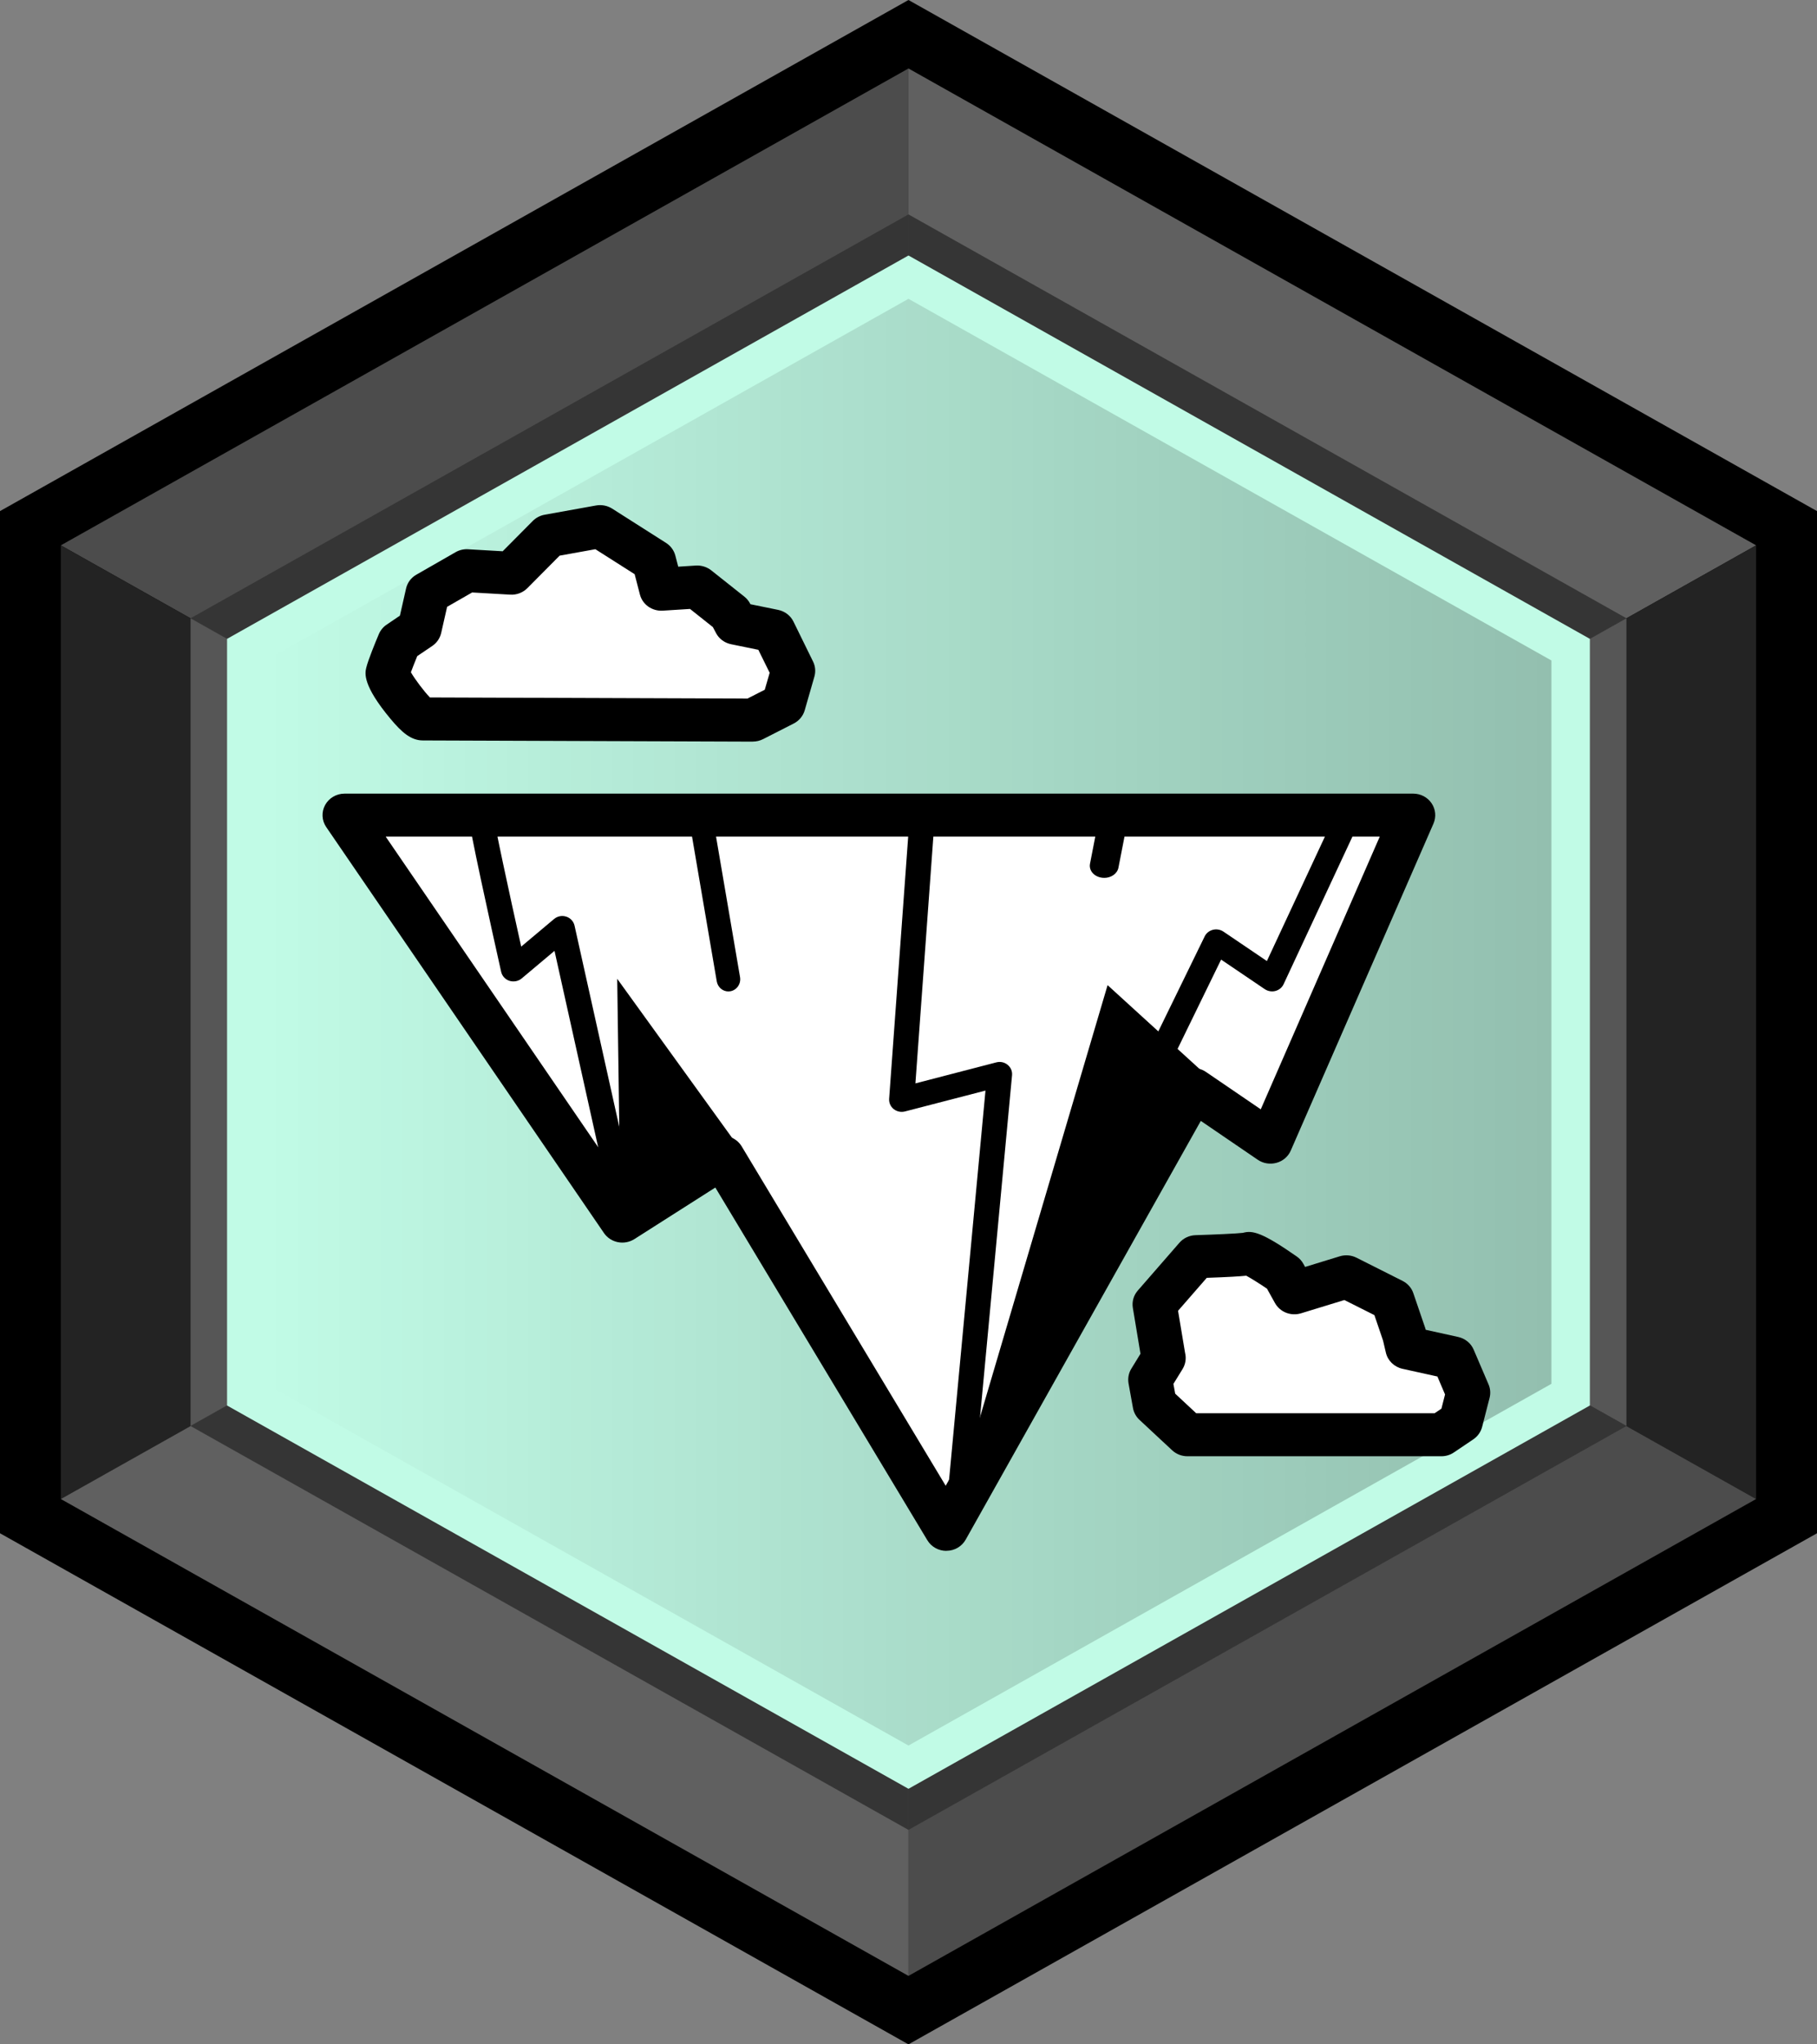 <svg width="128" height="144" viewBox="0 0 128 144" fill="none" xmlns="http://www.w3.org/2000/svg">
<rect x="0" y="0" width="128" height="144" fill="#808080" stroke="none"/>
<g clip-path="url(#clip0_4154_3446)">
<path d="M128 107.999V36.001L63.998 0L0 36.001V107.999L63.998 144L128 107.999Z" fill="black"/>
<path d="M63.998 4.823L4.285 38.413L63.998 71.998V4.823Z" fill="#4C4C4C"/>
<path d="M123.711 38.413L63.998 4.823V71.998L123.711 38.413Z" fill="#606060"/>
<path d="M4.285 38.413V105.588L63.998 71.998L4.285 38.413Z" fill="#232323"/>
<path d="M63.998 71.998L123.711 105.588V38.413L63.998 71.998Z" fill="#232323"/>
<path d="M4.285 105.587L63.998 139.177V71.998L4.285 105.587Z" fill="#606060"/>
<path d="M63.998 139.177L123.711 105.587L63.998 71.998V139.177Z" fill="#4C4C4C"/>
<path d="M63.998 15.102L13.424 43.55L63.998 71.998V15.102Z" fill="#353535"/>
<path d="M114.577 43.55L63.998 15.102V71.998L114.577 43.55Z" fill="#353535"/>
<path d="M13.424 43.55V100.446L63.998 71.998L13.424 43.55Z" fill="#565656"/>
<path d="M63.998 71.998L114.577 100.446V43.55L63.998 71.998Z" fill="#565656"/>
<path d="M13.424 100.446L63.998 128.894V71.998L13.424 100.446Z" fill="#353535"/>
<path d="M63.998 128.894L114.577 100.446L63.998 71.998V128.894Z" fill="#353535"/>
<path d="M111.999 99.001V44.999L63.998 17.996L15.996 44.999V99.001L63.998 125.999L111.999 99.001Z" fill="#C1FBE6"/>
<path style="mix-blend-mode:multiply" opacity="0.48" d="M109.291 97.473V46.523L63.998 21.048L18.709 46.523V97.473L63.998 122.952L109.291 97.473Z" fill="url(#paint0_linear_4154_3446)"/>
<path d="M29.793 50.641C29.308 50.65 27.203 47.851 27.314 47.378C27.424 46.906 28.126 45.239 28.126 45.239L29.562 44.271L30.124 41.781L32.882 40.199L36.033 40.381L38.651 37.741L42.269 37.091L46.064 39.506L46.583 41.505L49.119 41.345L51.449 43.194L51.824 43.896L54.495 44.444L55.874 47.252L55.191 49.625L53.035 50.725L29.793 50.641Z" fill="white"/>
<path d="M53.033 52.239H53.029L29.796 52.155H29.787C28.951 52.155 28.302 51.579 27.529 50.657C25.516 48.252 25.713 47.404 25.799 47.044C25.924 46.506 26.462 45.2 26.688 44.666C26.803 44.395 26.995 44.161 27.241 43.997L28.172 43.365L28.605 41.456C28.696 41.044 28.96 40.688 29.335 40.477L32.093 38.895C32.357 38.741 32.664 38.671 32.972 38.689L35.412 38.83L37.535 36.691C37.761 36.466 38.054 36.312 38.371 36.256L41.989 35.605C42.383 35.535 42.786 35.614 43.123 35.825L46.918 38.24C47.245 38.446 47.48 38.769 47.576 39.139L47.778 39.916L49.022 39.836C49.406 39.813 49.8 39.934 50.103 40.173L52.433 42.022C52.596 42.153 52.731 42.312 52.831 42.495L52.865 42.56L54.816 42.958C55.291 43.056 55.69 43.361 55.897 43.786L57.275 46.595C57.439 46.927 57.472 47.301 57.371 47.657L56.689 50.03C56.574 50.433 56.29 50.77 55.916 50.962L53.759 52.061C53.538 52.174 53.288 52.235 53.038 52.235L53.033 52.239ZM30.277 49.127L52.654 49.206L53.874 48.584L54.22 47.39L53.422 45.771L51.501 45.378C51.044 45.284 50.655 44.999 50.444 44.596L50.218 44.17L48.609 42.892L46.682 43.014C45.933 43.056 45.26 42.584 45.078 41.872L44.708 40.445L41.941 38.685L39.423 39.139L37.151 41.428C36.834 41.746 36.392 41.914 35.941 41.886L33.26 41.732L31.497 42.743L31.079 44.587C30.992 44.961 30.767 45.289 30.445 45.504L29.393 46.215C29.225 46.627 29.056 47.053 28.946 47.353C29.234 47.854 29.878 48.706 30.277 49.117V49.127Z" fill="black"/>
<path d="M24.271 57.413H99.55L89.496 80.45L84.062 76.743L66.667 107.723L50.905 81.508L43.838 86.01L24.271 57.413Z" fill="white"/>
<path d="M66.668 109.24C66.116 109.24 65.607 108.954 65.328 108.491L50.392 83.647L44.69 87.279C43.974 87.733 43.018 87.541 42.547 86.853L22.981 58.256C22.664 57.792 22.635 57.193 22.904 56.702C23.173 56.21 23.701 55.901 24.273 55.901H99.552C100.076 55.901 100.561 56.154 100.849 56.58C101.137 57.006 101.185 57.539 100.984 58.008L90.929 81.045C90.746 81.466 90.376 81.784 89.925 81.906C89.473 82.032 88.988 81.953 88.604 81.691L84.592 78.953L68.028 108.449C67.759 108.926 67.25 109.23 66.688 109.235C66.678 109.235 66.673 109.235 66.664 109.235L66.668 109.24ZM50.907 79.996C51.027 79.996 51.147 80.01 51.262 80.038C51.675 80.132 52.031 80.389 52.247 80.745L66.62 104.653L82.7 76.018C82.911 75.639 83.281 75.367 83.708 75.269C84.136 75.171 84.592 75.255 84.953 75.503L88.815 78.138L97.198 58.93H27.17L44.272 83.923L50.051 80.244C50.306 80.081 50.604 79.996 50.902 79.996H50.907Z" fill="black"/>
<path d="M43.715 85.829L43.48 68.945L52.145 80.941L43.715 85.829Z" fill="black"/>
<path d="M84.98 75.731L78.025 69.391L66.738 107.601L84.98 75.731Z" fill="black"/>
<path d="M33.903 57.395C33.903 58.062 36.184 68.28 36.184 68.28L39.605 65.394L43.936 84.941" fill="white"/>
<path d="M43.967 85.83C43.562 85.83 43.196 85.554 43.105 85.156L39.063 66.976L36.745 68.924C36.509 69.12 36.182 69.181 35.888 69.087C35.594 68.994 35.372 68.75 35.305 68.456C34.611 65.347 32.992 58.05 32.992 57.362C32.992 56.89 33.387 56.506 33.874 56.506C34.36 56.506 34.746 56.88 34.755 57.344C34.799 57.924 35.873 62.9 36.716 66.677L39.034 64.73C39.27 64.533 39.593 64.468 39.891 64.566C40.185 64.659 40.407 64.903 40.474 65.198L44.83 84.791C44.931 85.254 44.627 85.708 44.155 85.811C44.093 85.825 44.03 85.83 43.967 85.83Z" fill="black"/>
<path d="M64.994 57.395L63.546 77.462L70.386 75.674L67.419 107.601" fill="white"/>
<path d="M67.431 108.489C67.403 108.489 67.378 108.489 67.349 108.489C66.861 108.447 66.503 108.029 66.547 107.554L69.423 76.818L63.748 78.289C63.472 78.359 63.177 78.298 62.955 78.12C62.733 77.941 62.617 77.673 62.636 77.396L64.096 57.306C64.13 56.832 64.541 56.479 65.038 56.507C65.527 56.54 65.894 56.954 65.86 57.424L64.487 76.311L70.187 74.831C70.468 74.756 70.762 74.821 70.985 75.005C71.207 75.188 71.323 75.46 71.294 75.742L68.302 107.705C68.258 108.151 67.876 108.485 67.422 108.485L67.431 108.489Z" fill="black"/>
<path d="M95.012 57.395L89.609 68.967L85.678 66.311L81.787 74.278" fill="white"/>
<path d="M81.758 75.162C81.632 75.162 81.507 75.139 81.386 75.083C80.941 74.884 80.753 74.379 80.96 73.957L84.867 65.952C84.978 65.725 85.191 65.558 85.442 65.493C85.698 65.428 85.964 65.475 86.182 65.618L89.247 67.694L94.231 57.006C94.43 56.58 94.957 56.39 95.401 56.58C95.846 56.77 96.049 57.274 95.846 57.701L90.422 69.329C90.315 69.561 90.103 69.732 89.847 69.802C89.59 69.867 89.32 69.82 89.102 69.677L86.022 67.592L82.566 74.68C82.416 74.991 82.097 75.167 81.763 75.167L81.758 75.162Z" fill="black"/>
<path d="M51.312 69.835C50.916 69.835 50.565 69.543 50.492 69.123L48.51 57.519C48.428 57.047 48.734 56.605 49.185 56.52C49.64 56.435 50.073 56.751 50.15 57.217L52.132 68.822C52.214 69.293 51.909 69.736 51.458 69.821C51.408 69.83 51.362 69.835 51.312 69.835Z" fill="black"/>
<path d="M77.79 61.833C77.734 61.833 77.679 61.833 77.623 61.824C77.068 61.749 76.696 61.311 76.785 60.845L77.49 57.221C77.579 56.756 78.106 56.439 78.656 56.518C79.211 56.593 79.583 57.03 79.495 57.496L78.789 61.12C78.706 61.539 78.278 61.837 77.79 61.837V61.833Z" fill="black"/>
<path d="M81.974 95.652L81.344 91.88L84.275 88.515C84.275 88.515 87.623 88.412 87.941 88.309C88.257 88.206 90.453 89.736 90.453 89.736L91.188 91.061L94.853 89.938L98.096 91.571L98.932 94.019L99.143 94.936L102.386 95.652L103.433 98.1L102.91 100.141L101.55 101.058H83.65L81.349 98.915L81.037 97.183L81.979 95.652H81.974Z" fill="white"/>
<path d="M101.547 102.575H83.647C83.248 102.575 82.864 102.425 82.571 102.153L80.27 100.01C80.03 99.785 79.871 99.495 79.813 99.177L79.501 97.445C79.439 97.084 79.506 96.715 79.698 96.406L80.342 95.357L79.804 92.123C79.732 91.688 79.857 91.239 80.154 90.902L83.085 87.536C83.368 87.209 83.781 87.017 84.219 87.003C85.54 86.961 87.144 86.891 87.558 86.839C88.24 86.647 88.927 86.816 91.353 88.505C91.545 88.641 91.703 88.814 91.814 89.015L91.939 89.24L94.379 88.491C94.773 88.37 95.196 88.407 95.561 88.59L98.804 90.223C99.164 90.406 99.438 90.714 99.563 91.089L100.399 93.537C100.413 93.579 100.427 93.621 100.437 93.668L102.724 94.173C103.214 94.281 103.622 94.613 103.814 95.067L104.862 97.515C104.991 97.815 105.015 98.147 104.934 98.465L104.41 100.506C104.319 100.862 104.098 101.175 103.785 101.386L102.426 102.303C102.166 102.481 101.859 102.575 101.542 102.575H101.547ZM84.272 99.546H101.062L101.542 99.223L101.797 98.222L101.259 96.958L98.799 96.415C98.213 96.284 97.756 95.839 97.627 95.268L97.43 94.426L96.82 92.633L94.706 91.571L91.65 92.507C90.939 92.722 90.171 92.423 89.815 91.781L89.253 90.77C88.691 90.391 88.115 90.031 87.793 89.858C87.337 89.905 86.529 89.956 85.011 90.008L82.989 92.329L83.484 95.296C83.58 95.68 83.517 96.088 83.306 96.434L82.662 97.478L82.787 98.166L84.267 99.546H84.272ZM87.5 86.858C87.5 86.858 87.461 86.872 87.447 86.876C87.466 86.872 87.485 86.862 87.5 86.858Z" fill="black"/>
</g>
<defs>
<linearGradient id="paint0_linear_4154_3446" x1="18.709" y1="71.998" x2="109.291" y2="71.998" gradientUnits="userSpaceOnUse">
<stop stop-opacity="0"/>
<stop offset="1" stop-opacity="0.5"/>
</linearGradient>
<clipPath id="clip0_4154_3446">
<rect width="128" height="144" fill="white"/>
</clipPath>
</defs>
</svg>
